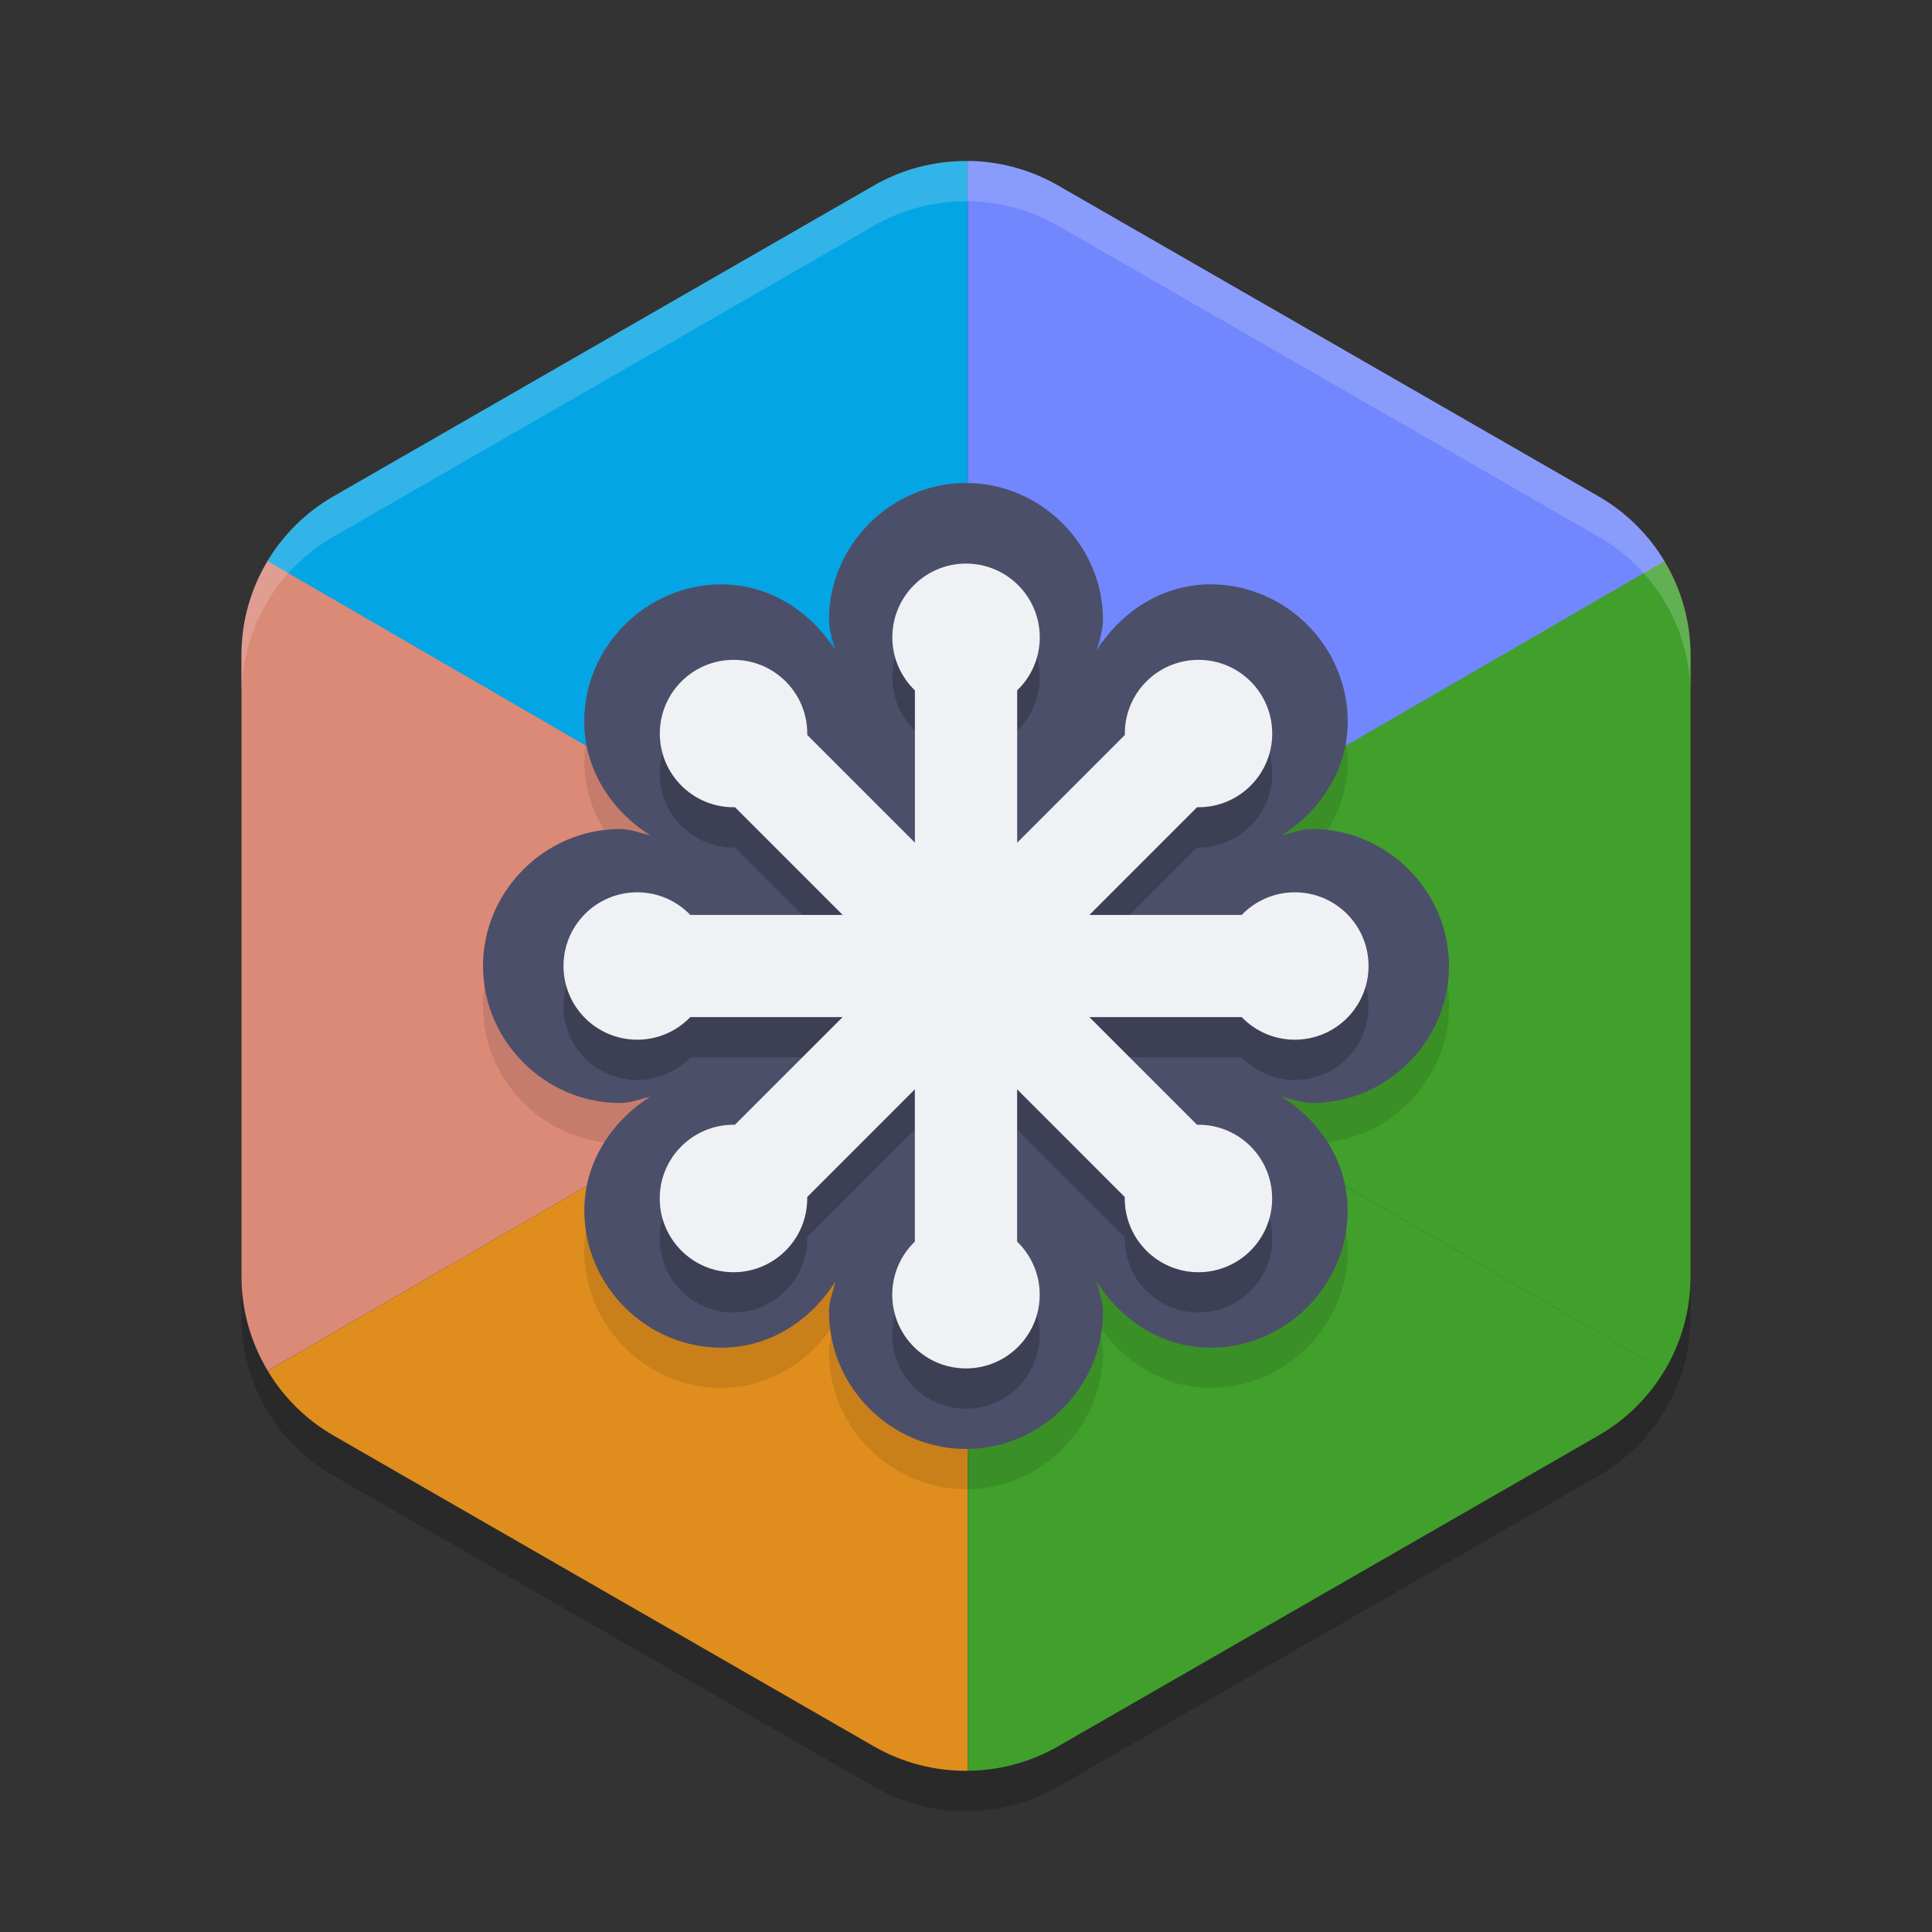 <svg xmlns="http://www.w3.org/2000/svg" width="48" height="48" version="1">
 <rect width="100%" height="100%" fill="#333333" stroke="none"/>
 <path style="opacity:0.2" d="m 24.108,5.001 a 4.566,4.548 0 0 0 -2.391,0.607 l -13.434,7.726 A 4.566,4.548 0 0 0 6,17.273 v 15.453 a 4.566,4.548 0 0 0 2.283,3.939 l 13.434,7.726 a 4.566,4.548 0 0 0 4.566,0 l 13.434,-7.726 A 4.566,4.548 0 0 0 42,32.725 v -15.453 a 4.566,4.548 0 0 0 -2.283,-3.939 l -13.434,-7.726 a 4.566,4.548 0 0 0 -2.175,-0.607 z"/>
 <path style="opacity:0.2;fill:#eff1f5" d="m 24.107,4.002 a 4.566,4.548 0 0 0 -2.39,0.605 L 8.283,12.334 A 4.566,4.548 0 0 0 6,16.273 v 1 A 4.566,4.548 0 0 1 8.283,13.334 L 21.717,5.607 a 4.566,4.548 0 0 1 2.391,-0.605 4.566,4.548 0 0 1 2.176,0.605 L 39.717,13.334 A 4.566,4.548 0 0 1 42,17.273 v -1 A 4.566,4.548 0 0 0 39.717,12.334 L 26.283,4.607 A 4.566,4.548 0 0 0 24.107,4.002 Z"/>
 <path style="fill:#dc8a78" d="M 6.656,13.926 C 6.227,14.634 6,15.446 6,16.273 v 15.453 c 0.002,0.821 0.228,1.626 0.652,2.33 L 15.578,28.885 24,24 15.578,19.111 Z"/>
 <path style="fill:#df8e1d" d="m 15.578,28.885 -8.926,5.172 c 0.397,0.665 0.959,1.219 1.631,1.607 l 13.434,7.727 c 0.708,0.405 1.513,0.614 2.33,0.604 v -9.969 L 24,24 Z"/>
 <path style="fill:#40a02b" d="M 41.34,13.928 32.422,19.111 24,24 l 8.422,4.885 8.93,5.174 C 41.775,33.354 41.999,32.548 42,31.727 V 16.273 c -0.002,-0.827 -0.23,-1.638 -0.66,-2.346 z"/>
 <path style="fill:#40a02b" d="M 32.422,28.885 24,24 l 0.047,10.025 v 9.969 c 0.785,-0.006 1.555,-0.214 2.236,-0.604 l 13.434,-7.727 c 0.674,-0.388 1.236,-0.942 1.635,-1.607 z"/>
 <path style="fill:#04a5e5" d="m 24.047,4.004 c -0.817,-0.01 -1.622,0.198 -2.33,0.604 L 8.283,12.334 C 7.609,12.722 7.046,13.275 6.646,13.941 L 15.578,19.115 24,24 24.047,13.975 Z"/>
 <path style="fill:#7287fd" d="m 24.107,4 v 0.002 c -0.02,5.177e-4 -0.04,0.001 -0.061,0.002 V 13.975 L 24,24 32.422,19.115 41.35,13.943 C 40.952,13.277 40.39,12.723 39.717,12.334 L 26.283,4.607 C 25.62,4.227 24.872,4.018 24.107,4 Z"/>
 <path style="opacity:0.1" d="m 24,13 c -1.863,0 -3.404,1.543 -3.404,3.406 0,0.265 0.098,0.501 0.157,0.75 -0.606,-0.959 -1.627,-1.637 -2.831,-1.637 -1.862,0 -3.406,1.541 -3.406,3.404 0,1.204 0.68,2.225 1.639,2.831 -0.25,-0.059 -0.486,-0.157 -0.752,-0.157 C 13.542,21.596 12,23.138 12,25 c 0,1.862 1.542,3.404 3.404,3.404 0.265,0 0.502,-0.098 0.752,-0.157 -0.959,0.606 -1.639,1.628 -1.639,2.832 0,1.862 1.541,3.404 3.404,3.404 1.206,0 2.227,-0.68 2.832,-1.641 -0.059,0.25 -0.157,0.487 -0.157,0.754 C 20.596,35.459 22.138,37 24,37 c 1.862,0 3.404,-1.541 3.404,-3.404 0,-0.266 -0.098,-0.502 -0.157,-0.752 0.606,0.959 1.626,1.639 2.831,1.639 1.863,0 3.404,-1.542 3.404,-3.404 0,-1.205 -0.679,-2.226 -1.639,-2.832 0.251,0.059 0.489,0.157 0.755,0.157 C 34.46,28.404 36,26.863 36,25 c 0,-1.862 -1.54,-3.404 -3.402,-3.404 -0.266,0 -0.503,0.098 -0.754,0.157 0.959,-0.606 1.639,-1.626 1.639,-2.831 0,-1.862 -1.542,-3.404 -3.404,-3.404 -1.205,0 -2.227,0.68 -2.832,1.641 0.059,-0.25 0.157,-0.487 0.157,-0.754 C 27.404,14.542 25.862,13 24,13 Z"/>
 <path style="fill:#4c4f69" d="m 24,12 c -1.863,0 -3.404,1.543 -3.404,3.406 0,0.265 0.098,0.501 0.157,0.75 -0.606,-0.959 -1.627,-1.637 -2.831,-1.637 -1.862,0 -3.406,1.541 -3.406,3.404 0,1.204 0.68,2.225 1.639,2.831 -0.25,-0.059 -0.486,-0.157 -0.752,-0.157 C 13.542,20.596 12,22.138 12,24 c 0,1.862 1.542,3.404 3.404,3.404 0.265,0 0.502,-0.098 0.752,-0.157 -0.959,0.606 -1.639,1.628 -1.639,2.832 0,1.862 1.541,3.404 3.404,3.404 1.206,0 2.227,-0.68 2.832,-1.641 -0.059,0.25 -0.157,0.487 -0.157,0.754 C 20.596,34.459 22.138,36 24,36 c 1.862,0 3.404,-1.541 3.404,-3.404 0,-0.266 -0.098,-0.502 -0.157,-0.752 0.606,0.959 1.626,1.639 2.831,1.639 1.863,0 3.404,-1.542 3.404,-3.404 0,-1.205 -0.679,-2.226 -1.639,-2.832 0.251,0.059 0.489,0.157 0.755,0.157 C 34.46,27.404 36,25.863 36,24 c 0,-1.862 -1.54,-3.404 -3.402,-3.404 -0.266,0 -0.503,0.098 -0.754,0.157 0.959,-0.606 1.639,-1.626 1.639,-2.831 0,-1.862 -1.542,-3.404 -3.404,-3.404 -1.205,0 -2.227,0.68 -2.832,1.641 0.059,-0.25 0.157,-0.487 0.157,-0.754 C 27.404,13.542 25.862,12 24,12 Z"/>
 <path style="opacity:0.2" d="m 27.066,26.27 h 3.784 c 0.333,0.346 0.8,0.561 1.32,0.561 1.011,0 1.831,-0.819 1.831,-1.831 0,-1.011 -0.82,-1.831 -1.831,-1.831 -0.518,0 -0.987,0.216 -1.32,0.562 h -3.784 l 2.675,-2.676 c 0.012,0 0.023,10e-4 0.036,10e-4 1.011,0 1.831,-0.82 1.831,-1.831 0,-1.012 -0.82,-1.831 -1.831,-1.831 -1.012,0 -1.831,0.82 -1.831,1.831 0,0.011 6.76e-4,0.023 6.76e-4,0.035 l -2.675,2.676 v -3.783 c 0.346,-0.334 0.561,-0.801 0.561,-1.319 0,-1.013 -0.821,-1.832 -1.831,-1.832 -1.012,0 -1.832,0.82 -1.832,1.832 0,0.518 0.216,0.986 0.561,1.319 v 3.783 l -2.675,-2.676 c 0,-0.011 5.42e-4,-0.024 5.42e-4,-0.035 0,-1.012 -0.819,-1.831 -1.831,-1.831 -1.012,0 -1.832,0.82 -1.832,1.831 0,1.011 0.82,1.831 1.832,1.831 0.012,0 0.023,-0.001 0.035,-0.001 l 2.676,2.676 H 17.15 C 16.817,23.384 16.349,23.169 15.831,23.169 14.82,23.169 14,23.988 14,25 c 0,1.012 0.82,1.831 1.831,1.831 0.518,0 0.987,-0.215 1.319,-0.561 h 3.784 l -2.676,2.675 c -0.011,0 -0.023,-0.001 -0.035,-0.001 -1.012,0 -1.832,0.82 -1.832,1.832 0,1.011 0.82,1.832 1.832,1.832 1.012,0 1.832,-0.821 1.832,-1.832 0,-0.012 -0.001,-0.024 -0.001,-0.036 l 2.675,-2.676 v 3.784 c -0.346,0.333 -0.561,0.8 -0.561,1.319 0,1.012 0.82,1.831 1.832,1.831 1.011,0 1.831,-0.82 1.831,-1.831 0,-0.518 -0.216,-0.987 -0.561,-1.319 v -3.784 l 2.675,2.676 c 0,0.012 -8.11e-4,0.023 -8.11e-4,0.036 0,1.011 0.82,1.832 1.831,1.832 1.012,0 1.831,-0.821 1.831,-1.832 0,-1.013 -0.82,-1.832 -1.831,-1.832 -0.012,0 -0.023,0.001 -0.035,0.001 z"/>
 <path style="fill:#eff1f5" d="m 27.066,25.27 h 3.784 c 0.333,0.346 0.8,0.561 1.32,0.561 1.011,0 1.831,-0.819 1.831,-1.831 0,-1.011 -0.82,-1.831 -1.831,-1.831 -0.518,0 -0.987,0.216 -1.32,0.562 h -3.784 l 2.675,-2.676 c 0.012,0 0.023,10e-4 0.036,10e-4 1.011,0 1.831,-0.82 1.831,-1.831 0,-1.012 -0.82,-1.831 -1.831,-1.831 -1.012,0 -1.831,0.82 -1.831,1.831 0,0.011 6.76e-4,0.023 6.76e-4,0.035 l -2.675,2.676 v -3.783 c 0.346,-0.334 0.561,-0.801 0.561,-1.319 0,-1.013 -0.821,-1.832 -1.831,-1.832 -1.012,0 -1.832,0.82 -1.832,1.832 0,0.518 0.216,0.986 0.561,1.319 v 3.783 l -2.675,-2.676 c 0,-0.011 5.42e-4,-0.024 5.42e-4,-0.035 0,-1.012 -0.819,-1.831 -1.831,-1.831 -1.012,0 -1.832,0.82 -1.832,1.831 0,1.011 0.82,1.831 1.832,1.831 0.012,0 0.023,-0.001 0.035,-0.001 l 2.676,2.676 H 17.15 C 16.817,22.384 16.349,22.169 15.831,22.169 14.82,22.169 14,22.988 14,24 c 0,1.012 0.82,1.831 1.831,1.831 0.518,0 0.987,-0.215 1.319,-0.561 h 3.784 l -2.676,2.675 c -0.011,0 -0.023,-0.001 -0.035,-0.001 -1.012,0 -1.832,0.82 -1.832,1.832 0,1.011 0.82,1.832 1.832,1.832 1.012,0 1.832,-0.821 1.832,-1.832 0,-0.012 -0.001,-0.024 -0.001,-0.036 l 2.675,-2.676 v 3.784 c -0.346,0.333 -0.561,0.8 -0.561,1.319 0,1.012 0.82,1.831 1.832,1.831 1.011,0 1.831,-0.82 1.831,-1.831 0,-0.518 -0.216,-0.987 -0.561,-1.319 v -3.784 l 2.675,2.676 c 0,0.012 -8.11e-4,0.023 -8.11e-4,0.036 0,1.011 0.82,1.832 1.831,1.832 1.012,0 1.831,-0.821 1.831,-1.832 0,-1.013 -0.82,-1.832 -1.831,-1.832 -0.012,0 -0.023,0.001 -0.035,0.001 z"/>
 <path style="opacity:0.2;fill:#eff1f5" d="M 24.107 4 L 24.107 4.002 A 4.566 4.548 0 0 0 21.717 4.607 L 8.283 12.334 A 4.566 4.548 0 0 0 6 16.273 L 6 17.273 A 4.566 4.548 0 0 1 8.283 13.334 L 21.717 5.607 A 4.566 4.548 0 0 1 24.107 5.002 L 24.107 5 A 4.566 4.548 0 0 1 26.283 5.607 L 39.717 13.334 A 4.566 4.548 0 0 1 42 17.271 L 42 16.273 A 4.566 4.548 0 0 0 39.717 12.334 L 26.283 4.607 A 4.566 4.548 0 0 0 24.107 4 z"/>
</svg>
